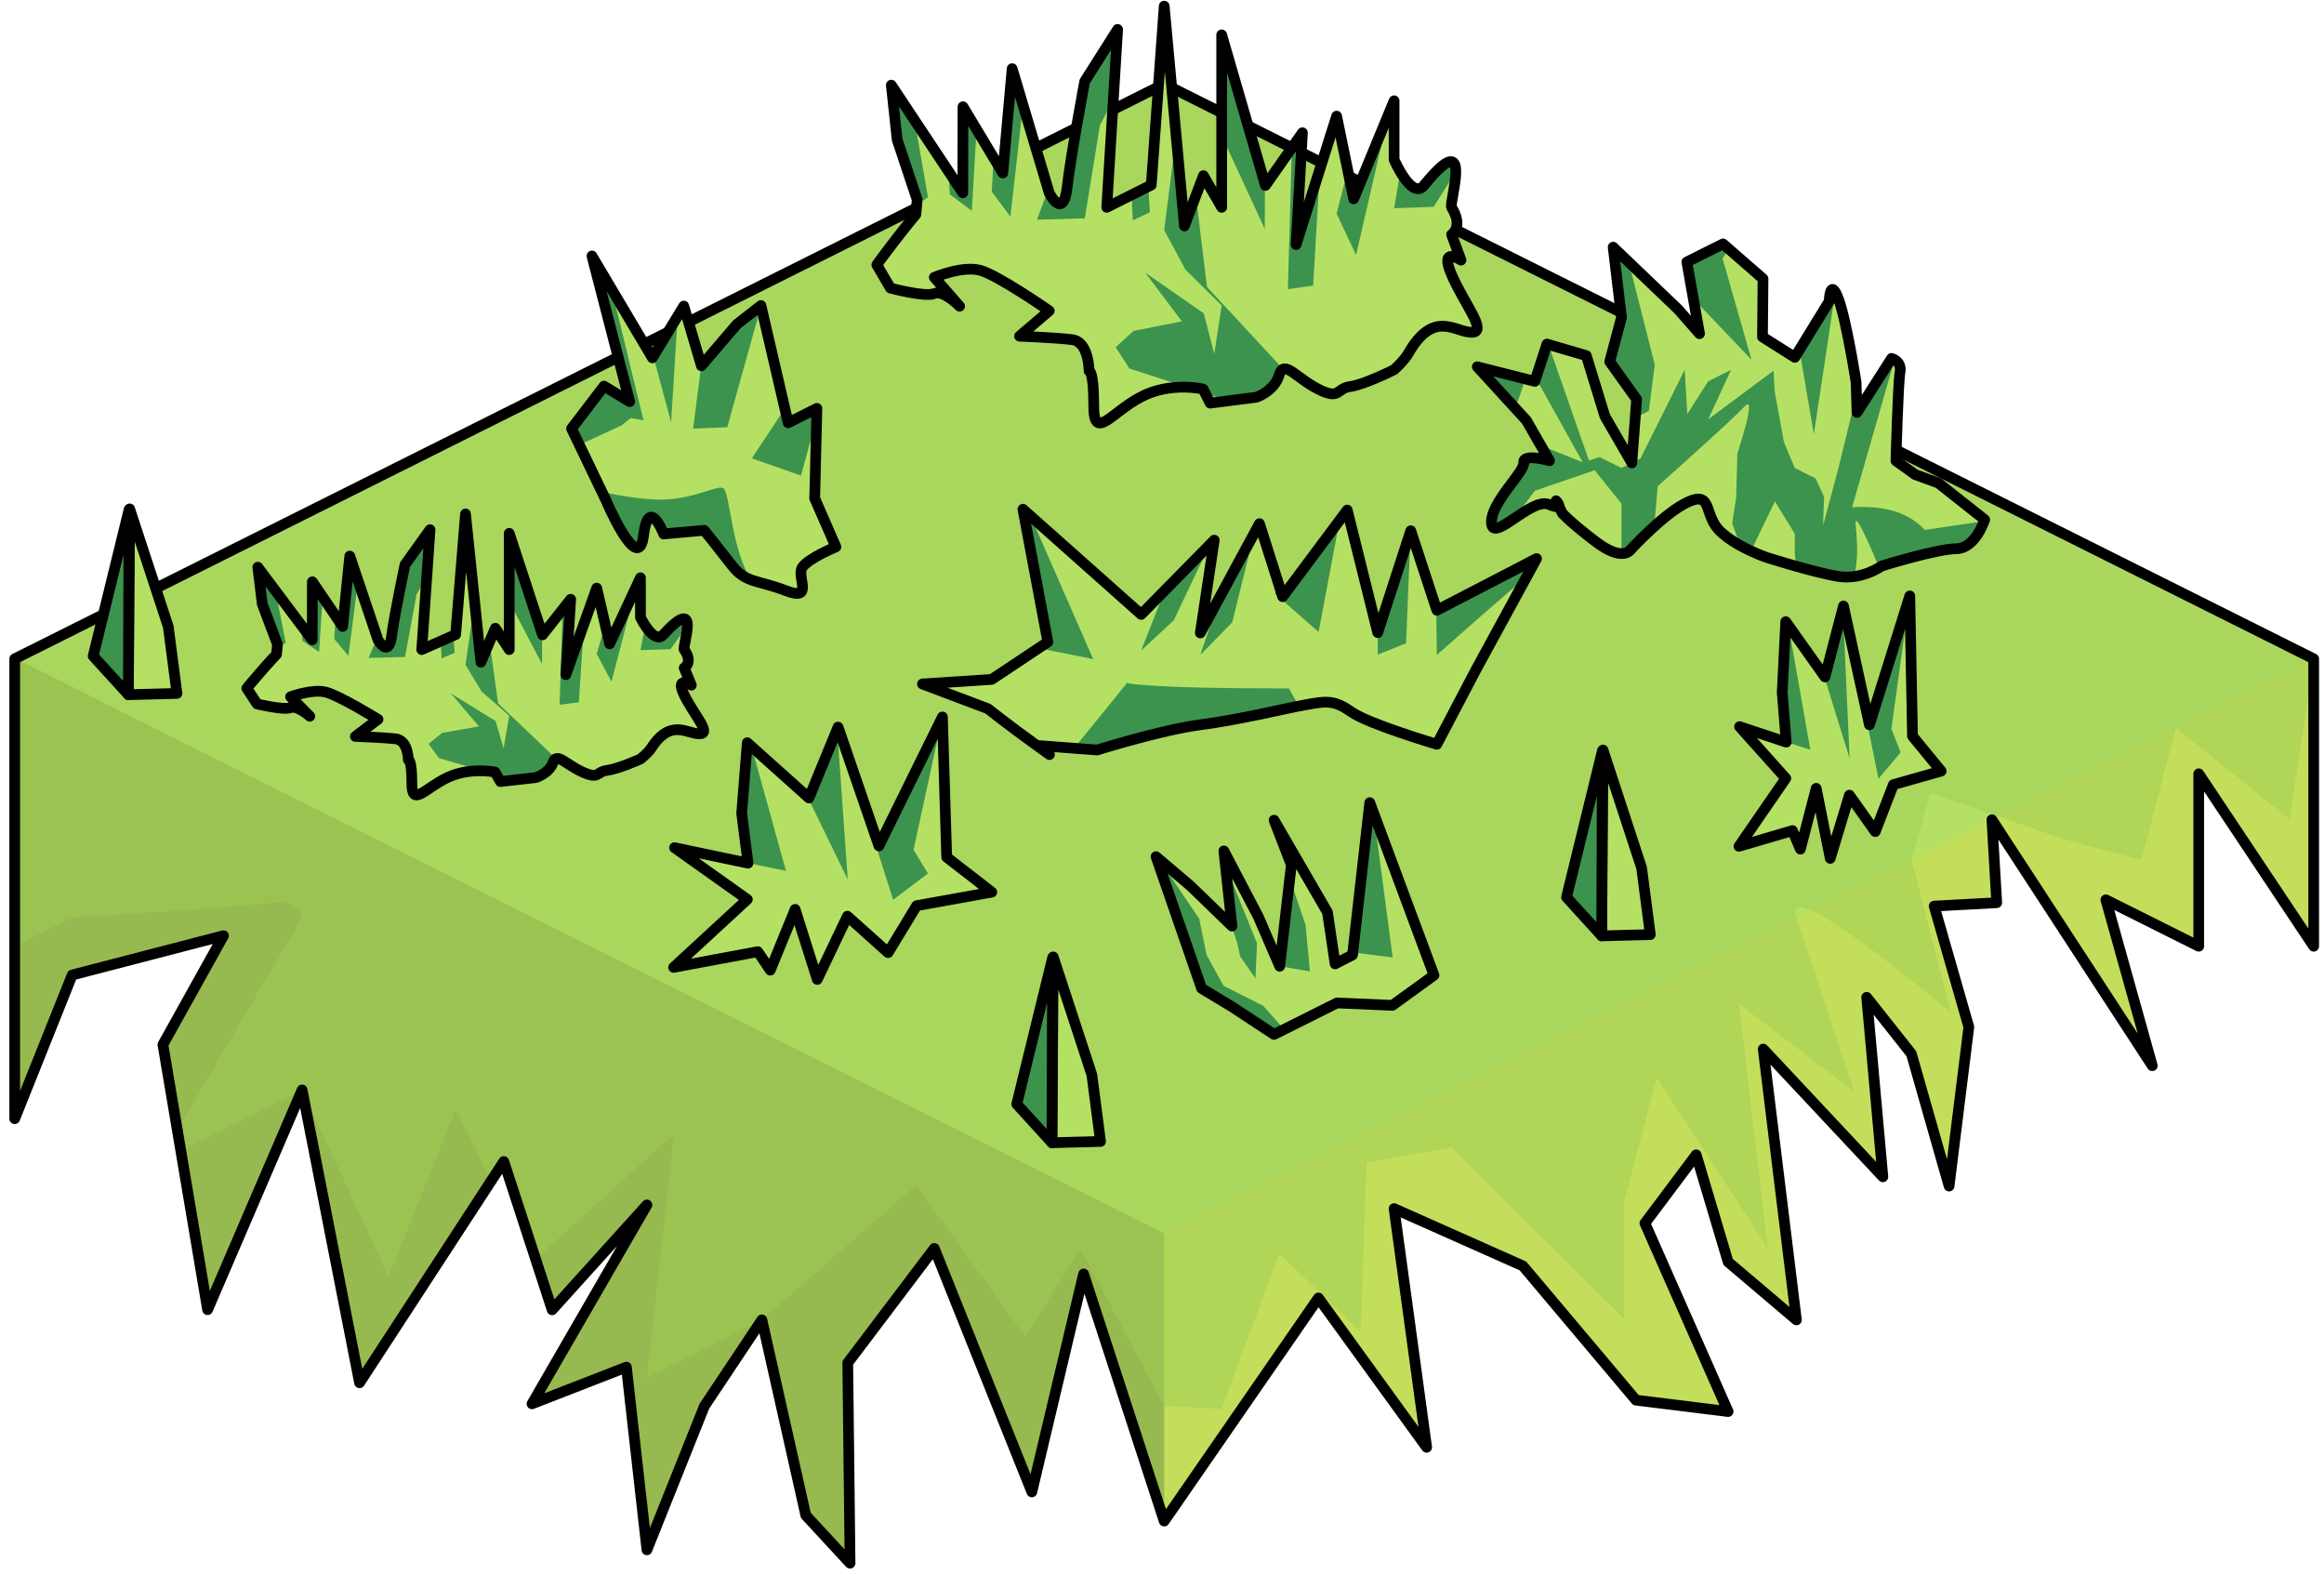 <?xml version="1.0" encoding="UTF-8" standalone="no"?><!DOCTYPE svg PUBLIC "-//W3C//DTD SVG 1.1//EN" "http://www.w3.org/Graphics/SVG/1.1/DTD/svg11.dtd"><svg width="100%" height="100%" viewBox="0 0 217 147" version="1.1" xmlns="http://www.w3.org/2000/svg" xmlns:xlink="http://www.w3.org/1999/xlink" xml:space="preserve" xmlns:serif="http://www.serif.com/" style="fill-rule:evenodd;clip-rule:evenodd;stroke-linecap:round;stroke-linejoin:round;stroke-miterlimit:1.5;"><g id="GrassBlank02"><path d="M216.037,61.507l0,26.833l-10.733,-16.1l0,16.1l-8.67,-4.335l4.333,15.489l-14.975,-22.964l0.451,7.746l-5.843,0.316l3.238,11.289l-1.845,14.848l-3.521,-12.352l-4.171,-5.269l1.51,16.757l-11.172,-11.926l3.099,25.284l-6.377,-5.412l-2.981,-10.001l-4.789,6.387l7.77,17.581l-8.606,-1.064l-10.553,-12.528l-12.03,-5.352l3.041,22.285l-10.106,-13.942l-14.401,20.829l-7.526,-23.07l-4.833,20.348l-9.107,-22.734l-8.081,10.682l0.214,18.707l-4.131,-4.471l-4.102,-18.245l-5.366,8.049l-5.367,13.417l-1.917,-17.058l-8.816,3.427l6.34,-10.968l4.393,-7.601l-8.851,9.793l-4.514,-13.843l-13.468,20.654l-5.366,-27.337l-8.824,20.512l-4.172,-24.747l5.66,-10.166l-14.13,3.668l-5.367,13.417l0,-42.933l107.331,-53.666l107.331,53.666Z" style="fill:#b4e164;"/><clipPath id="_clip1"><path d="M216.037,61.507l0,26.833l-10.733,-16.1l0,16.1l-8.67,-4.335l4.333,15.489l-14.975,-22.964l0.451,7.746l-5.843,0.316l3.238,11.289l-1.845,14.848l-3.521,-12.352l-4.171,-5.269l1.51,16.757l-11.172,-11.926l3.099,25.284l-6.377,-5.412l-2.981,-10.001l-4.789,6.387l7.77,17.581l-8.606,-1.064l-10.553,-12.528l-12.03,-5.352l3.041,22.285l-10.106,-13.942l-14.401,20.829l-7.526,-23.07l-4.833,20.348l-9.107,-22.734l-8.081,10.682l0.214,18.707l-4.131,-4.471l-4.102,-18.245l-5.366,8.049l-5.367,13.417l-1.917,-17.058l-8.816,3.427l6.34,-10.968l4.393,-7.601l-8.851,9.793l-4.514,-13.843l-13.468,20.654l-5.366,-27.337l-8.824,20.512l-4.172,-24.747l5.66,-10.166l-14.13,3.668l-5.367,13.417l0,-42.933l107.331,-53.666l107.331,53.666Z"/></clipPath><g clip-path="url(#_clip1)"><path d="M108.706,115.173l0,45.683l-72.924,-1.647l-34.407,-47.118l0,-50.655l107.331,53.737Z" style="fill:#202200;fill-opacity:0.2;"/><path d="M216.037,115.173l0,-53.666l-107.331,53.666l0,53.665l107.331,-53.665Z" style="fill:#ffd533;fill-opacity:0.2;"/><path d="M216.037,61.507l-2.246,14.977l-10.612,-8.547l-3.241,12.353l-6.985,-1.874l-12.71,-4.378l-1.771,6.252l3.708,14.246c0,0 -16.03,-13.515 -14.442,-8.879c1.589,4.636 5.367,16.208 5.367,16.208l-10.733,-8.159l2.682,22.808l-10.352,-15.909l-3.063,11.571l0,10.942l-16.1,-15.995l-7.94,1.396l-0.548,15.826l-7.612,-7.329l-5.366,14.518l-5.367,-0.262l-7.789,-14.628l-5.22,8.124l-10.143,-14.119l-14.414,12.574l-10.733,5.366l2.547,-22.74l-13.28,12.007l-7.128,-14.297l-6.253,15.621l-8.085,-17.424l-13.381,6.691l13.381,-22.79c0,0 -0.374,-1.702 -2.748,-1.374c-2.373,0.328 -18.718,1.374 -18.718,1.374l-5.367,2.683l-0.071,-26.869l107.331,-53.665l107.402,53.701Z" style="fill:#9ecc55;fill-opacity:0.5;"/></g><path d="M216.037,61.507l0,26.833l-10.733,-16.1l0,16.1l-8.67,-4.335l4.333,15.489l-14.975,-22.964l0.451,7.746l-5.843,0.316l3.238,11.289l-1.845,14.848l-3.521,-12.352l-4.171,-5.269l1.51,16.757l-11.172,-11.926l3.099,25.284l-6.377,-5.412l-2.981,-10.001l-4.789,6.387l7.77,17.581l-8.606,-1.064l-10.553,-12.528l-12.03,-5.352l3.041,22.285l-10.106,-13.942l-14.401,20.829l-7.526,-23.07l-4.833,20.348l-9.107,-22.734l-8.081,10.682l0.214,18.707l-4.131,-4.471l-4.102,-18.245l-5.366,8.049l-5.367,13.417l-1.917,-17.058l-8.816,3.427l6.34,-10.968l4.393,-7.601l-8.851,9.793l-4.514,-13.843l-13.468,20.654l-5.366,-27.337l-8.824,20.512l-4.172,-24.747l5.66,-10.166l-14.13,3.668l-5.367,13.417l0,-42.933l107.331,-53.666l107.331,53.666Z" style="fill:none;stroke:#000;stroke-width:1px;"/><g><path d="M169.583,73.597l1.313,6.538l1.789,-5.901l2.415,3.402l1.694,-4.383l4.459,-1.265l-2.675,-3.262l-0.255,-13.092l-3.769,12.032l-2.424,-11.087l-1.728,6.618l-3.66,-5.156l-0.331,6.595l0.375,4.647l-4.36,-1.445l4.321,4.828l-4.375,6.345l4.996,-1.467l0.74,1.725l1.475,-5.672" style="fill:#3c934d;"/><clipPath id="_clip2"><path d="M169.583,73.597l1.313,6.538l1.789,-5.901l2.415,3.402l1.694,-4.383l4.459,-1.265l-2.675,-3.262l-0.255,-13.092l-3.769,12.032l-2.424,-11.087l-1.728,6.618l-3.66,-5.156l-0.331,6.595l0.375,4.647l-4.36,-1.445l4.321,4.828l-4.375,6.345l4.996,-1.467l0.74,1.725l1.475,-5.672"/></clipPath><g clip-path="url(#_clip2)"><path d="M178.323,55.634l-1.716,12.399l0.859,2.21l-2.068,2.456l-0.967,-4.789l1.31,-7.098l-2.891,-5.153l-0.847,-0.518l0.702,15.655l-2.408,-7.762l-0.908,-5.437l-2.537,0l2.185,12.401l-3.523,-1.131l-2.575,-5.411l-2.152,1.692l1.734,3.069l-0.238,14.207l5.326,-2.552l1.897,3.509l1.776,-1.901l0.609,-2.23l5.376,-1.138l4.771,-6.292l-2.738,-12.75l-0.977,-3.436" style="fill:#b4e164;"/></g><path d="M169.583,73.597l1.313,6.538l1.789,-5.901l2.415,3.402l1.694,-4.383l4.459,-1.265l-2.675,-3.262l-0.255,-13.092l-3.769,12.032l-2.424,-11.087l-1.728,6.618l-3.66,-5.156l-0.331,6.595l0.375,4.647l-4.36,-1.445l4.321,4.828l-4.375,6.345l4.996,-1.467l0.74,1.725l1.475,-5.672" style="fill:none;stroke:#000;stroke-width:1px;"/><path d="M74.245,84.898l2.066,6.538l2.815,-5.901l3.8,3.402l2.664,-4.383l7.017,-1.265l-4.21,-3.262l-0.4,-13.092l-5.931,12.033l-3.813,-11.087l-2.719,6.617l-5.758,-5.156l-0.521,6.595l0.591,4.647l-6.86,-1.445l6.797,4.828l-6.883,6.345l7.861,-1.467l1.164,1.725l2.32,-5.672" style="fill:#3c934d;"/><clipPath id="_clip3"><path d="M74.245,84.898l2.066,6.538l2.815,-5.901l3.8,3.402l2.664,-4.383l7.017,-1.265l-4.21,-3.262l-0.4,-13.092l-5.931,12.033l-3.813,-11.087l-2.719,6.617l-5.758,-5.156l-0.521,6.595l0.591,4.647l-6.86,-1.445l6.797,4.828l-6.883,6.345l7.861,-1.467l1.164,1.725l2.32,-5.672"/></clipPath><g clip-path="url(#_clip3)"><path d="M87.997,66.935l-2.7,12.399l1.35,2.21l-3.253,2.456l-1.521,-4.788l2.062,-7.098l-4.549,-5.154l-1.333,-0.518l1.105,15.655l-3.789,-7.762l-1.429,-5.437l-3.991,0l3.438,12.401l-5.543,-1.131l-4.051,-5.411l-3.386,1.693l2.728,3.068l-0.375,14.208l8.38,-2.553l2.984,3.509l2.794,-1.901l0.959,-2.23l8.458,-1.138l7.506,-6.292l-4.308,-12.75l-1.536,-3.436" style="fill:#b4e164;"/></g><path d="M74.245,84.898l2.066,6.538l2.815,-5.901l3.8,3.402l2.664,-4.383l7.017,-1.265l-4.21,-3.262l-0.4,-13.092l-5.931,12.033l-3.813,-11.087l-2.719,6.617l-5.758,-5.156l-0.521,6.595l0.591,4.647l-6.86,-1.445l6.797,4.828l-6.883,6.345l7.861,-1.467l1.164,1.725l2.32,-5.672" style="fill:none;stroke:#000;stroke-width:1px;"/><path d="M56.397,36.048l2.396,1.446l-3.522,-13.597l5.644,9.509l2.932,-4.832l1.644,5.573l3.317,-3.873l2.242,-1.748l2.543,10.944l2.683,-1.343l-0.205,8.401l1.98,4.529c0,0 -2.464,1.014 -3.112,1.868c-0.648,0.855 1.151,3.263 -1.558,2.221c-2.709,-1.041 -3.738,-0.681 -5.063,-2.391c-1.324,-1.709 -2.564,-3.245 -2.564,-3.245l-3.787,0.34c0,0 -1.409,-3.654 -1.883,0.169c-0.474,3.823 -3.505,-3.317 -3.505,-3.317l-3.21,-6.688l3.028,-3.966Z" style="fill:#3c934d;"/><clipPath id="_clip4"><path d="M56.397,36.048l2.396,1.446l-3.522,-13.597l5.644,9.509l2.932,-4.832l1.644,5.573l3.317,-3.873l2.242,-1.748l2.543,10.944l2.683,-1.343l-0.205,8.401l1.98,4.529c0,0 -2.464,1.014 -3.112,1.868c-0.648,0.855 1.151,3.263 -1.558,2.221c-2.709,-1.041 -3.738,-0.681 -5.063,-2.391c-1.324,-1.709 -2.564,-3.245 -2.564,-3.245l-3.787,0.34c0,0 -1.409,-3.654 -1.883,0.169c-0.474,3.823 -3.505,-3.317 -3.505,-3.317l-3.21,-6.688l3.028,-3.966Z"/></clipPath><g clip-path="url(#_clip4)"><path d="M77.109,35.85l-2.316,8.553l-4.591,-1.613l4.449,-6.72l-3.344,-8.383l-3.401,12.198l-3.185,0.13l0.768,-5.994l-2.002,-7.892l-0.822,13.299l-1.759,-6.524l-1.411,-3.662l-3.319,-6.103l3.91,16.099l-1.182,-0.207l-0.887,0.69l-3.573,1.653l-3.53,3.147c0,0 5.698,1.884 10.227,2.11c3.358,0.168 5.756,-1.379 6.378,-1.061c0.678,0.346 0.748,6.145 2.884,8.954c2.478,3.26 7.01,3.564 7.01,3.564l2.01,-9.805l-2.314,-12.433" style="fill:#b4e164;"/></g><path d="M56.397,36.048l2.396,1.446l-3.522,-13.597l5.644,9.509l2.932,-4.832l1.644,5.573l3.317,-3.873l2.242,-1.748l2.543,10.944l2.683,-1.343l-0.205,8.401l1.98,4.529c0,0 -2.464,1.014 -3.112,1.868c-0.648,0.855 1.151,3.263 -1.558,2.221c-2.709,-1.041 -3.738,-0.681 -5.063,-2.391c-1.324,-1.709 -2.564,-3.245 -2.564,-3.245l-3.787,0.34c0,0 -1.409,-3.654 -1.883,0.169c-0.474,3.823 -3.505,-3.317 -3.505,-3.317l-3.21,-6.688l3.028,-3.966Z" style="fill:none;stroke:#000;stroke-width:1px;"/><g><path d="M98.343,89.335l3.608,11.009l0.809,6.221l-4.537,0.118l0.12,-17.348Z" style="fill:#b4e164;stroke:#000;stroke-width:1px;"/><path d="M94.938,103.078l3.285,3.605l0.062,-17.267l-3.347,13.662Z" style="fill:#3c934d;stroke:#000;stroke-width:1px;"/></g><g><path d="M12.107,47.507l3.607,11.009l0.81,6.221l-4.538,0.118l0.121,-17.348Z" style="fill:#b4e164;stroke:#000;stroke-width:1px;"/><path d="M8.701,61.25l3.285,3.605l0.062,-17.267l-3.347,13.662Z" style="fill:#3c934d;stroke:#000;stroke-width:1px;"/></g><g><path d="M149.677,70.022l3.608,11.009l0.81,6.221l-4.538,0.118l0.12,-17.348Z" style="fill:#b4e164;stroke:#000;stroke-width:1px;"/><path d="M146.272,83.765l3.285,3.605l0.062,-17.267l-3.347,13.662Z" style="fill:#3c934d;stroke:#000;stroke-width:1px;"/></g><path d="M127.9,74.934l5.997,16.111l-3.885,2.813l-5.17,-0.226l-5.88,2.94l-3.93,-2.587l-2.832,-1.705l-4.256,-12.303l3.198,2.718l3.89,3.764l-0.755,-7.018l3.215,6.136l1.997,4.629l1.087,-9.457l-1.611,-4.175l4.981,8.591l0.72,4.822l1.623,-0.837l1.611,-14.216Z" style="fill:#3c934d;"/><clipPath id="_clip5"><path d="M127.9,74.934l5.997,16.111l-3.885,2.813l-5.17,-0.226l-5.88,2.94l-3.93,-2.587l-2.832,-1.705l-4.256,-12.303l3.198,2.718l3.89,3.764l-0.755,-7.018l3.215,6.136l1.997,4.629l1.087,-9.457l-1.611,-4.175l4.981,8.591l0.72,4.822l1.623,-0.837l1.611,-14.216Z"/></clipPath><g clip-path="url(#_clip5)"><path d="M127.825,72.668l2.215,16.719l-4.386,-0.555l-1.708,-12.781l-5.428,0.299l3.384,9.991l0.412,4.351l-2.825,-0.486l-1.571,-8.128l-3.97,-2.472l3.42,8.452l-0.141,3.279l-1.44,-2.056c-0.256,-1.668 -0.941,-3.371 -2.055,-5.11l-6.623,-5.602l4.865,7.207l0.695,3.383l1.588,2.888l3.669,1.834l1.563,1.75c0,0 2.531,2.882 3.824,2.999c1.294,0.118 7.056,-0.059 8.409,-0.588c1.352,-0.529 6.611,-3.888 6.611,-3.888l-3.184,-11.778l-7.324,-9.708Z" style="fill:#b4e164;"/></g><path d="M127.9,74.934l5.997,16.111l-3.885,2.813l-5.17,-0.226l-5.88,2.94l-3.93,-2.587l-2.832,-1.705l-4.256,-12.303l3.198,2.718l3.89,3.764l-0.755,-7.018l3.215,6.136l1.997,4.629l1.087,-9.457l-1.611,-4.175l4.981,8.591l0.72,4.822l1.623,-0.837l1.611,-14.216Z" style="fill:none;stroke:#000;stroke-width:1px;"/><path d="M114.073,3.256l4.083,14.059l3.456,-4.922l-0.592,10.437l3.786,-11.987l1.589,7.719l3.777,-9.153l0,5.495c0,0 1.648,3.813 2.794,2.403c4.748,-5.841 2.307,1.622 2.573,2.049c1.143,1.835 0,2.542 0,2.542l0.878,2.386c0,0 -2.062,-1.387 -0.878,1.361c1.184,2.748 3.425,5.385 1.868,5.378c-1.558,-0.007 -3.543,-2.188 -5.941,2.024c-0.363,0.637 -1.294,1.466 -1.294,1.466c0,0 -2.767,1.4 -4.103,1.574c-1.336,0.175 -0.902,1.292 -2.993,0.234c-2.09,-1.059 -3.185,-2.807 -3.637,-1.308c-0.451,1.498 -2.111,2.07 -2.111,2.07l-4.335,0.552l-0.656,-1.311c0,0 -3.011,-0.723 -5.799,0.731c-2.788,1.455 -4.411,4.202 -4.411,0.83c0,-3.372 -0.435,-3.253 -0.435,-3.253c0,0 0.004,-2.729 -1.592,-2.923c-1.595,-0.194 -4.902,-0.324 -4.902,-0.324l2.775,-2.368c0,0 -4.739,-3.296 -6.413,-3.771c-1.673,-0.475 -4.32,0.649 -4.32,0.649l2.362,2.692c0,0 -1.512,-1.544 -2.362,-1.181c-0.85,0.362 -4.098,-0.512 -4.098,-0.512l-1.269,-2.171c0,0 0.395,-0.577 1.644,-2.2c1.249,-1.624 1.998,-2.498 1.998,-2.498l0.125,-1.374l-1.868,-5.611l-0.548,-5.092l6.675,10.054l0.018,-8.034l3.717,6.185l0.874,-9.742l3.465,11.615c0,0 1.302,2.581 1.666,-0.52c0.364,-3.102 1.646,-9.911 1.646,-9.911l3.07,-4.846l-1.015,16.607l4.157,-2.079l1.209,-16.704l1.887,20.523l1.775,-4.693l1.705,2.953l0,-16.1Z" style="fill:#3c934d;"/><clipPath id="_clip6"><path d="M114.073,3.256l4.083,14.059l3.456,-4.922l-0.592,10.437l3.786,-11.987l1.589,7.719l3.777,-9.153l0,5.495c0,0 1.648,3.813 2.794,2.403c4.748,-5.841 2.307,1.622 2.573,2.049c1.143,1.835 0,2.542 0,2.542l0.878,2.386c0,0 -2.062,-1.387 -0.878,1.361c1.184,2.748 3.425,5.385 1.868,5.378c-1.558,-0.007 -3.543,-2.188 -5.941,2.024c-0.363,0.637 -1.294,1.466 -1.294,1.466c0,0 -2.767,1.4 -4.103,1.574c-1.336,0.175 -0.902,1.292 -2.993,0.234c-2.09,-1.059 -3.185,-2.807 -3.637,-1.308c-0.451,1.498 -2.111,2.07 -2.111,2.07l-4.335,0.552l-0.656,-1.311c0,0 -3.011,-0.723 -5.799,0.731c-2.788,1.455 -4.411,4.202 -4.411,0.83c0,-3.372 -0.435,-3.253 -0.435,-3.253c0,0 0.004,-2.729 -1.592,-2.923c-1.595,-0.194 -4.902,-0.324 -4.902,-0.324l2.775,-2.368c0,0 -4.739,-3.296 -6.413,-3.771c-1.673,-0.475 -4.32,0.649 -4.32,0.649l2.362,2.692c0,0 -1.512,-1.544 -2.362,-1.181c-0.85,0.362 -4.098,-0.512 -4.098,-0.512l-1.269,-2.171c0,0 0.395,-0.577 1.644,-2.2c1.249,-1.624 1.998,-2.498 1.998,-2.498l0.125,-1.374l-1.868,-5.611l-0.548,-5.092l6.675,10.054l0.018,-8.034l3.717,6.185l0.874,-9.742l3.465,11.615c0,0 1.302,2.581 1.666,-0.52c0.364,-3.102 1.646,-9.911 1.646,-9.911l3.07,-4.846l-1.015,16.607l4.157,-2.079l1.209,-16.704l1.887,20.523l1.775,-4.693l1.705,2.953l0,-16.1Z"/></clipPath><g clip-path="url(#_clip6)"><path d="M137.982,12.768l-4.115,6.541l-3.695,0.128l1.776,-10.36l-1.776,-0.703l-3.549,15.44l-1.817,-3.866l2.41,-9.4l-3.58,-1.34l-1.024,17.455l-2.358,0.336l0.422,-15.074l-2.54,-2.848l-0.039,12.291l-8.211,-17.726l2.814,23.149l12.106,13.045l14.931,-7.648l-1.755,-19.42Z" style="fill:#b4e164;"/><path d="M105.196,7.022l-2.494,4.669l-1.41,8.689l-4.473,0.135l1.154,-3.069l1.34,-9.145l-3.325,-2.558l-1.645,14.481l-1.736,-2.33l0.505,-9.524l-1.765,0.883l-0.603,10.431l-2.047,-1.535l-0.907,-11.934l-2.801,2.726l1.662,9.464l-2.794,1.943l-8.514,6.476c0,0 11.062,5.503 12.56,6.28c1.498,0.776 8.852,7.427 8.852,7.427l13.172,2.364l4.146,-5.689l-8.618,-2.808l-1.282,-1.981l1.669,-1.526l4.516,-0.891l-3.435,-4.561l5.478,3.815l0.98,3.795l0.692,-4.54l-3.378,-3.325l-1.989,-3.709l1.67,-13.11l0.463,-8.858l-2.694,0.786l-1.25,11.919l0.475,7.6l-1.596,0.762l-0.578,-13.552Z" style="fill:#b4e164;"/></g><path d="M114.073,3.256l4.083,14.059l3.456,-4.922l-0.592,10.437l3.786,-11.987l1.589,7.719l3.777,-9.153l0,5.495c0,0 1.648,3.813 2.794,2.403c4.748,-5.841 2.307,1.622 2.573,2.049c1.143,1.835 0,2.542 0,2.542l0.878,2.386c0,0 -2.062,-1.387 -0.878,1.361c1.184,2.748 3.425,5.385 1.868,5.378c-1.558,-0.007 -3.543,-2.188 -5.941,2.024c-0.363,0.637 -1.294,1.466 -1.294,1.466c0,0 -2.767,1.4 -4.103,1.574c-1.336,0.175 -0.902,1.292 -2.993,0.234c-2.09,-1.059 -3.185,-2.807 -3.637,-1.308c-0.451,1.498 -2.111,2.07 -2.111,2.07l-4.335,0.552l-0.656,-1.311c0,0 -3.011,-0.723 -5.799,0.731c-2.788,1.455 -4.411,4.202 -4.411,0.83c0,-3.372 -0.435,-3.253 -0.435,-3.253c0,0 0.004,-2.729 -1.592,-2.923c-1.595,-0.194 -4.902,-0.324 -4.902,-0.324l2.775,-2.368c0,0 -4.739,-3.296 -6.413,-3.771c-1.673,-0.475 -4.32,0.649 -4.32,0.649l2.362,2.692c0,0 -1.512,-1.544 -2.362,-1.181c-0.85,0.362 -4.098,-0.512 -4.098,-0.512l-1.269,-2.171c0,0 0.395,-0.577 1.644,-2.2c1.249,-1.624 1.998,-2.498 1.998,-2.498l0.125,-1.374l-1.868,-5.611l-0.548,-5.092l6.675,10.054l0.018,-8.034l3.717,6.185l0.874,-9.742l3.465,11.615c0,0 1.302,2.581 1.666,-0.52c0.364,-3.102 1.646,-9.911 1.646,-9.911l3.07,-4.846l-1.015,16.607l4.157,-2.079l1.209,-16.704l1.887,20.523l1.775,-4.693l1.705,2.953l0,-16.1Z" style="fill:none;stroke:#000;stroke-width:1px;"/><path d="M47.549,49.791l3.107,9.476l2.63,-3.318l-0.451,7.036l2.881,-8.08l1.209,5.203l2.875,-6.17l0,3.704c0,0 1.254,2.571 2.126,1.62c3.613,-3.938 1.755,1.093 1.958,1.381c0.87,1.237 0,1.714 0,1.714l0.668,1.608c0,0 -1.569,-0.935 -0.668,0.917c0.901,1.853 2.607,3.63 1.421,3.626c-1.185,-0.005 -2.695,-1.475 -4.521,1.364c-0.276,0.429 -0.984,0.988 -0.984,0.988c0,0 -2.106,0.944 -3.122,1.061c-1.017,0.118 -0.687,0.871 -2.278,0.158c-1.59,-0.714 -2.424,-1.892 -2.767,-0.882c-0.344,1.01 -1.607,1.396 -1.607,1.396l-3.299,0.372l-0.499,-0.884c0,0 -2.291,-0.488 -4.413,0.493c-2.121,0.98 -3.357,2.832 -3.357,0.559c0,-2.273 -0.33,-2.193 -0.33,-2.193c0,0 0.002,-1.84 -1.212,-1.97c-1.214,-0.131 -3.731,-0.219 -3.731,-0.219l2.112,-1.595c0,0 -3.606,-2.223 -4.879,-2.543c-1.274,-0.32 -3.288,0.438 -3.288,0.438l1.797,1.815c0,0 -1.15,-1.041 -1.797,-0.797c-0.647,0.245 -3.118,-0.345 -3.118,-0.345l-0.966,-1.463c0,0 0.3,-0.389 1.251,-1.483c0.95,-1.095 1.52,-1.684 1.52,-1.684l0.095,-0.926l-1.422,-3.782l-0.416,-3.433l5.079,6.778l0.014,-5.416l2.828,4.169l0.665,-6.567l2.637,7.83c0,0 0.991,1.74 1.268,-0.351c0.277,-2.091 1.252,-6.68 1.252,-6.68l2.337,-3.267l-0.773,11.194l3.164,-1.401l0.92,-11.26l1.436,13.834l1.351,-3.164l1.297,1.991l0,-10.852Z" style="fill:#3c934d;"/><clipPath id="_clip7"><path d="M47.549,49.791l3.107,9.476l2.63,-3.318l-0.451,7.036l2.881,-8.08l1.209,5.203l2.875,-6.17l0,3.704c0,0 1.254,2.571 2.126,1.62c3.613,-3.938 1.755,1.093 1.958,1.381c0.87,1.237 0,1.714 0,1.714l0.668,1.608c0,0 -1.569,-0.935 -0.668,0.917c0.901,1.853 2.607,3.63 1.421,3.626c-1.185,-0.005 -2.695,-1.475 -4.521,1.364c-0.276,0.429 -0.984,0.988 -0.984,0.988c0,0 -2.106,0.944 -3.122,1.061c-1.017,0.118 -0.687,0.871 -2.278,0.158c-1.59,-0.714 -2.424,-1.892 -2.767,-0.882c-0.344,1.01 -1.607,1.396 -1.607,1.396l-3.299,0.372l-0.499,-0.884c0,0 -2.291,-0.488 -4.413,0.493c-2.121,0.98 -3.357,2.832 -3.357,0.559c0,-2.273 -0.33,-2.193 -0.33,-2.193c0,0 0.002,-1.84 -1.212,-1.97c-1.214,-0.131 -3.731,-0.219 -3.731,-0.219l2.112,-1.595c0,0 -3.606,-2.223 -4.879,-2.543c-1.274,-0.32 -3.288,0.438 -3.288,0.438l1.797,1.815c0,0 -1.15,-1.041 -1.797,-0.797c-0.647,0.245 -3.118,-0.345 -3.118,-0.345l-0.966,-1.463c0,0 0.3,-0.389 1.251,-1.483c0.95,-1.095 1.52,-1.684 1.52,-1.684l0.095,-0.926l-1.422,-3.782l-0.416,-3.433l5.079,6.778l0.014,-5.416l2.828,4.169l0.665,-6.567l2.637,7.83c0,0 0.991,1.74 1.268,-0.351c0.277,-2.091 1.252,-6.68 1.252,-6.68l2.337,-3.267l-0.773,11.194l3.164,-1.401l0.92,-11.26l1.436,13.834l1.351,-3.164l1.297,1.991l0,-10.852Z"/></clipPath><g clip-path="url(#_clip7)"><path d="M65.743,56.202l-3.132,4.409l-2.811,0.087l1.352,-6.984l-1.352,-0.474l-2.701,10.408l-1.383,-2.606l1.835,-6.336l-2.725,-0.904l-0.779,11.766l-1.795,0.227l0.322,-10.161l-1.934,-1.92l-0.029,8.285l-6.248,-11.949l2.141,15.605l9.212,8.793l11.363,-5.155l-1.336,-13.091Z" style="fill:#b4e164;"/><path d="M40.794,52.329l-1.898,3.147l-1.073,5.857l-3.404,0.092l0.878,-2.07l1.02,-6.164l-2.531,-1.724l-1.251,9.761l-1.321,-1.571l0.384,-6.419l-1.343,0.595l-0.459,7.031l-1.557,-1.034l-0.69,-8.045l-2.132,1.837l1.265,6.38l-2.126,1.31l-6.479,4.365c0,0 8.417,3.71 9.557,4.233c1.14,0.524 6.736,5.007 6.736,5.007l10.024,1.593l3.155,-3.835l-6.558,-1.892l-0.976,-1.336l1.27,-1.029l3.437,-0.6l-2.614,-3.074l4.169,2.571l0.746,2.558l0.526,-3.06l-2.57,-2.242l-1.514,-2.5l1.27,-8.837l0.353,-5.971l-2.05,0.53l-0.951,8.034l0.361,5.123l-1.214,0.514l-0.44,-9.135Z" style="fill:#b4e164;"/></g><path d="M47.549,49.791l3.107,9.476l2.63,-3.318l-0.451,7.036l2.881,-8.08l1.209,5.203l2.875,-6.17l0,3.704c0,0 1.254,2.571 2.126,1.62c3.613,-3.938 1.755,1.093 1.958,1.381c0.87,1.237 0,1.714 0,1.714l0.668,1.608c0,0 -1.569,-0.935 -0.668,0.917c0.901,1.853 2.607,3.63 1.421,3.626c-1.185,-0.005 -2.695,-1.475 -4.521,1.364c-0.276,0.429 -0.984,0.988 -0.984,0.988c0,0 -2.106,0.944 -3.122,1.061c-1.017,0.118 -0.687,0.871 -2.278,0.158c-1.59,-0.714 -2.424,-1.892 -2.767,-0.882c-0.344,1.01 -1.607,1.396 -1.607,1.396l-3.299,0.372l-0.499,-0.884c0,0 -2.291,-0.488 -4.413,0.493c-2.121,0.98 -3.357,2.832 -3.357,0.559c0,-2.273 -0.33,-2.193 -0.33,-2.193c0,0 0.002,-1.84 -1.212,-1.97c-1.214,-0.131 -3.731,-0.219 -3.731,-0.219l2.112,-1.595c0,0 -3.606,-2.223 -4.879,-2.543c-1.274,-0.32 -3.288,0.438 -3.288,0.438l1.797,1.815c0,0 -1.15,-1.041 -1.797,-0.797c-0.647,0.245 -3.118,-0.345 -3.118,-0.345l-0.966,-1.463c0,0 0.3,-0.389 1.251,-1.483c0.95,-1.095 1.52,-1.684 1.52,-1.684l0.095,-0.926l-1.422,-3.782l-0.416,-3.433l5.079,6.778l0.014,-5.416l2.828,4.169l0.665,-6.567l2.637,7.83c0,0 0.991,1.74 1.268,-0.351c0.277,-2.091 1.252,-6.68 1.252,-6.68l2.337,-3.267l-0.773,11.194l3.164,-1.401l0.92,-11.26l1.436,13.834l1.351,-3.164l1.297,1.991l0,-10.852Z" style="fill:none;stroke:#000;stroke-width:1px;"/><path d="M151.404,29.643l-0.777,-6.569l6.087,5.826l1.977,2.253l-1.185,-6.695l3.376,-1.688l3.738,3.255l-0.051,5.426l3.02,1.909l3.208,-5.224c0,0 0.07,-2.31 0.839,-0.301c0.768,2.009 1.672,7.835 1.672,7.835l0.089,2.836l3.226,-5.046c0,0 0.975,0.243 0.789,1.277c-0.186,1.034 -0.379,8.282 -0.379,8.282l1.8,1.29l2.149,0.782l4.337,3.422c0,0 -0.849,2.703 -2.663,2.715c-1.814,0.012 -6.974,1.619 -6.974,1.619c0,0 -1.802,1.324 -4.046,0.963c-2.245,-0.36 -6.665,-1.767 -6.665,-1.767c0,0 -2.712,-0.904 -4.319,-2.41c-1.608,-1.507 -0.717,-3.791 -2.97,-2.8c-2.254,0.992 -5.492,4.561 -5.492,4.561c0,0 -0.758,1.008 -3.129,-0.779c-2.372,-1.786 -3.175,-2.69 -3.175,-2.69l-0.589,-1.177c0,0 0.958,1.013 -0.683,0.341c-1.642,-0.671 -5.24,3.649 -5.349,1.74c-0.11,-1.908 3.129,-4.77 3.016,-5.649c-0.112,-0.88 2.402,-0.171 2.402,-0.171l-2.149,-3.75l-4.595,-5.017l5.372,1.36l1.134,-3.48l3.671,1.078l1.742,5.675l2.511,4.337l0.448,-5.935l-2.512,-3.515l1.099,-4.119Z" style="fill:#3c934d;"/><clipPath id="_clip8"><path d="M151.404,29.643l-0.777,-6.569l6.087,5.826l1.977,2.253l-1.185,-6.695l3.376,-1.688l3.738,3.255l-0.051,5.426l3.02,1.909l3.208,-5.224c0,0 0.07,-2.31 0.839,-0.301c0.768,2.009 1.672,7.835 1.672,7.835l0.089,2.836l3.226,-5.046c0,0 0.975,0.243 0.789,1.277c-0.186,1.034 -0.379,8.282 -0.379,8.282l1.8,1.29l2.149,0.782l4.337,3.422c0,0 -0.849,2.703 -2.663,2.715c-1.814,0.012 -6.974,1.619 -6.974,1.619c0,0 -1.802,1.324 -4.046,0.963c-2.245,-0.36 -6.665,-1.767 -6.665,-1.767c0,0 -2.712,-0.904 -4.319,-2.41c-1.608,-1.507 -0.717,-3.791 -2.97,-2.8c-2.254,0.992 -5.492,4.561 -5.492,4.561c0,0 -0.758,1.008 -3.129,-0.779c-2.372,-1.786 -3.175,-2.69 -3.175,-2.69l-0.589,-1.177c0,0 0.958,1.013 -0.683,0.341c-1.642,-0.671 -5.24,3.649 -5.349,1.74c-0.11,-1.908 3.129,-4.77 3.016,-5.649c-0.112,-0.88 2.402,-0.171 2.402,-0.171l-2.149,-3.75l-4.595,-5.017l5.372,1.36l1.134,-3.48l3.671,1.078l1.742,5.675l2.511,4.337l0.448,-5.935l-2.512,-3.515l1.099,-4.119Z"/></clipPath><g clip-path="url(#_clip8)"><path d="M177.261,32.345l-4.326,15.019c3.04,-0.207 5.307,0.493 6.793,2.112l5.792,-0.862l-1.745,5.338l-8.093,-0.402c0,0 -2.556,-6.391 -2.415,-4.602c0.142,1.79 0.613,5.406 -1.631,7.314c-2.245,1.909 -4.543,0.75 -4.047,-0.429c0.496,-1.178 0,-4.046 0,-4.046l0,-1.953l-1.86,-3.023l-2.186,4.529l0,2.47l-1.803,-4.948l0.375,-2.43l0.109,-4.101c0,0 1.911,-5.72 0.672,-4.382c-1.24,1.337 -8.107,7.438 -8.107,7.438l-0.429,4.922l-2.956,4.647l0,-7.935l-2.505,-3.114l-5.588,1.909l-4.959,6.629l-1.011,-1.719l1.924,-6.116l3.563,-10.354l4.956,8.901l1.58,-0.482l2.04,1.019l1.768,-0.884l4.142,-8.3l0.23,4.162l1.953,-3.07l2.142,-1.071l-2.142,4.622l6.108,-4.544l0.103,1.933l0.87,4.753l1.011,2.399l1.928,0.964l0.806,1.716l-0.094,2.687l1.407,-5.254l1.718,-7.041l1.26,-3.306l-2.978,-7.974l-2.268,15.051l-1.779,-10.392l-1.011,-4.419l-3.794,-4.666l-1.94,3.076l2.699,9.443l-7.372,-7.732l-2.049,-2.231l-2.718,-1.808l3.112,12.238l-0.552,4.322l-2.56,1.28l0,-2.411l-4.047,-6.796l-2.76,1.757l3.764,10.783l-0.577,0.176l-19.861,-7.954l17.918,29.988l44.627,-1.964l1.399,-12.489l-14.606,-18.393Z" style="fill:#b4e164;"/></g><path d="M151.404,29.643l-0.777,-6.569l6.087,5.826l1.977,2.253l-1.185,-6.695l3.376,-1.688l3.738,3.255l-0.051,5.426l3.02,1.909l3.208,-5.224c0,0 0.07,-2.31 0.839,-0.301c0.768,2.009 1.672,7.835 1.672,7.835l0.089,2.836l3.226,-5.046c0,0 0.975,0.243 0.789,1.277c-0.186,1.034 -0.379,8.282 -0.379,8.282l1.8,1.29l2.149,0.782l4.337,3.422c0,0 -0.849,2.703 -2.663,2.715c-1.814,0.012 -6.974,1.619 -6.974,1.619c0,0 -1.802,1.324 -4.046,0.963c-2.245,-0.36 -6.665,-1.767 -6.665,-1.767c0,0 -2.712,-0.904 -4.319,-2.41c-1.608,-1.507 -0.717,-3.791 -2.97,-2.8c-2.254,0.992 -5.492,4.561 -5.492,4.561c0,0 -0.758,1.008 -3.129,-0.779c-2.372,-1.786 -3.175,-2.69 -3.175,-2.69l-0.589,-1.177c0,0 0.958,1.013 -0.683,0.341c-1.642,-0.671 -5.24,3.649 -5.349,1.74c-0.11,-1.908 3.129,-4.77 3.016,-5.649c-0.112,-0.88 2.402,-0.171 2.402,-0.171l-2.149,-3.75l-4.595,-5.017l5.372,1.36l1.134,-3.48l3.671,1.078l1.742,5.675l2.511,4.337l0.448,-5.935l-2.512,-3.515l1.099,-4.119Z" style="fill:none;stroke:#000;stroke-width:1px;"/><path d="M97.842,59.937l-2.328,-12.397l11.043,9.822l6.821,-6.933l-1.3,8.666l5.522,-10.207l2.165,6.817l6.032,-8.084l2.845,11.437l3.086,-9.507l2.436,7.421l9.309,-4.825l-5.657,10.376l-3.652,6.961c0,0 -6.342,-1.878 -7.955,-3.004c-1.613,-1.126 -2.271,-1.061 -4.428,-0.66c-2.157,0.401 -6.031,1.364 -9.703,1.845c-3.672,0.482 -9.628,2.354 -9.628,2.354l-5.645,-0.428c0,0 2.677,1.926 0,0c-2.677,-1.926 -4.553,-3.424 -4.553,-3.424l-6.119,-2.311l6.466,-0.428l5.243,-3.491Z" style="fill:#3c934d;"/><clipPath id="_clip9"><path d="M97.842,59.937l-2.328,-12.397l11.043,9.822l6.821,-6.933l-1.3,8.666l5.522,-10.207l2.165,6.817l6.032,-8.084l2.845,11.437l3.086,-9.507l2.436,7.421l9.309,-4.825l-5.657,10.376l-3.652,6.961c0,0 -6.342,-1.878 -7.955,-3.004c-1.613,-1.126 -2.271,-1.061 -4.428,-0.66c-2.157,0.401 -6.031,1.364 -9.703,1.845c-3.672,0.482 -9.628,2.354 -9.628,2.354l-5.645,-0.428c0,0 2.677,1.926 0,0c-2.677,-1.926 -4.553,-3.424 -4.553,-3.424l-6.119,-2.311l6.466,-0.428l5.243,-3.491Z"/></clipPath><g clip-path="url(#_clip9)"><path d="M145.206,51.488l-7.731,6.735l-3.311,2.92c0,0 -0.121,-6.863 0,-6.863c0.121,0 -2.368,-6.543 -2.368,-6.543l-0.507,12.32l-2.647,1.06l0,-7.414l-2.965,-8.277l-2.556,13.573l-4.07,-3.564l2.53,-7.385l-3.981,-0.221l-2.542,10.269l-2.98,3.045l3.215,-9.555l-1.58,-2.339l-4.116,8.66l-3.04,2.823l3.417,-8.725l-14.46,-5.461l6.56,14.989l-8.555,-1.724l-16.218,3.906l9.31,8.661l11.489,0.168l7.179,-8.835c0,0 -0.665,0.149 3.526,0.366c4.19,0.218 11.54,0.188 11.54,0.188l0.977,1.728l8.344,5.19l13.426,-0.9l2.114,-18.795Z" style="fill:#b4e164;"/></g><path d="M97.842,59.937l-2.328,-12.397l11.043,9.822l6.821,-6.933l-1.3,8.666l5.522,-10.207l2.165,6.817l6.032,-8.084l2.845,11.437l3.086,-9.507l2.436,7.421l9.309,-4.825l-5.657,10.376l-3.652,6.961c0,0 -6.342,-1.878 -7.955,-3.004c-1.613,-1.126 -2.271,-1.061 -4.428,-0.66c-2.157,0.401 -6.031,1.364 -9.703,1.845c-3.672,0.482 -9.628,2.354 -9.628,2.354l-5.645,-0.428c0,0 2.677,1.926 0,0c-2.677,-1.926 -4.553,-3.424 -4.553,-3.424l-6.119,-2.311l6.466,-0.428l5.243,-3.491Z" style="fill:none;stroke:#000;stroke-width:1px;"/></g></g></svg>